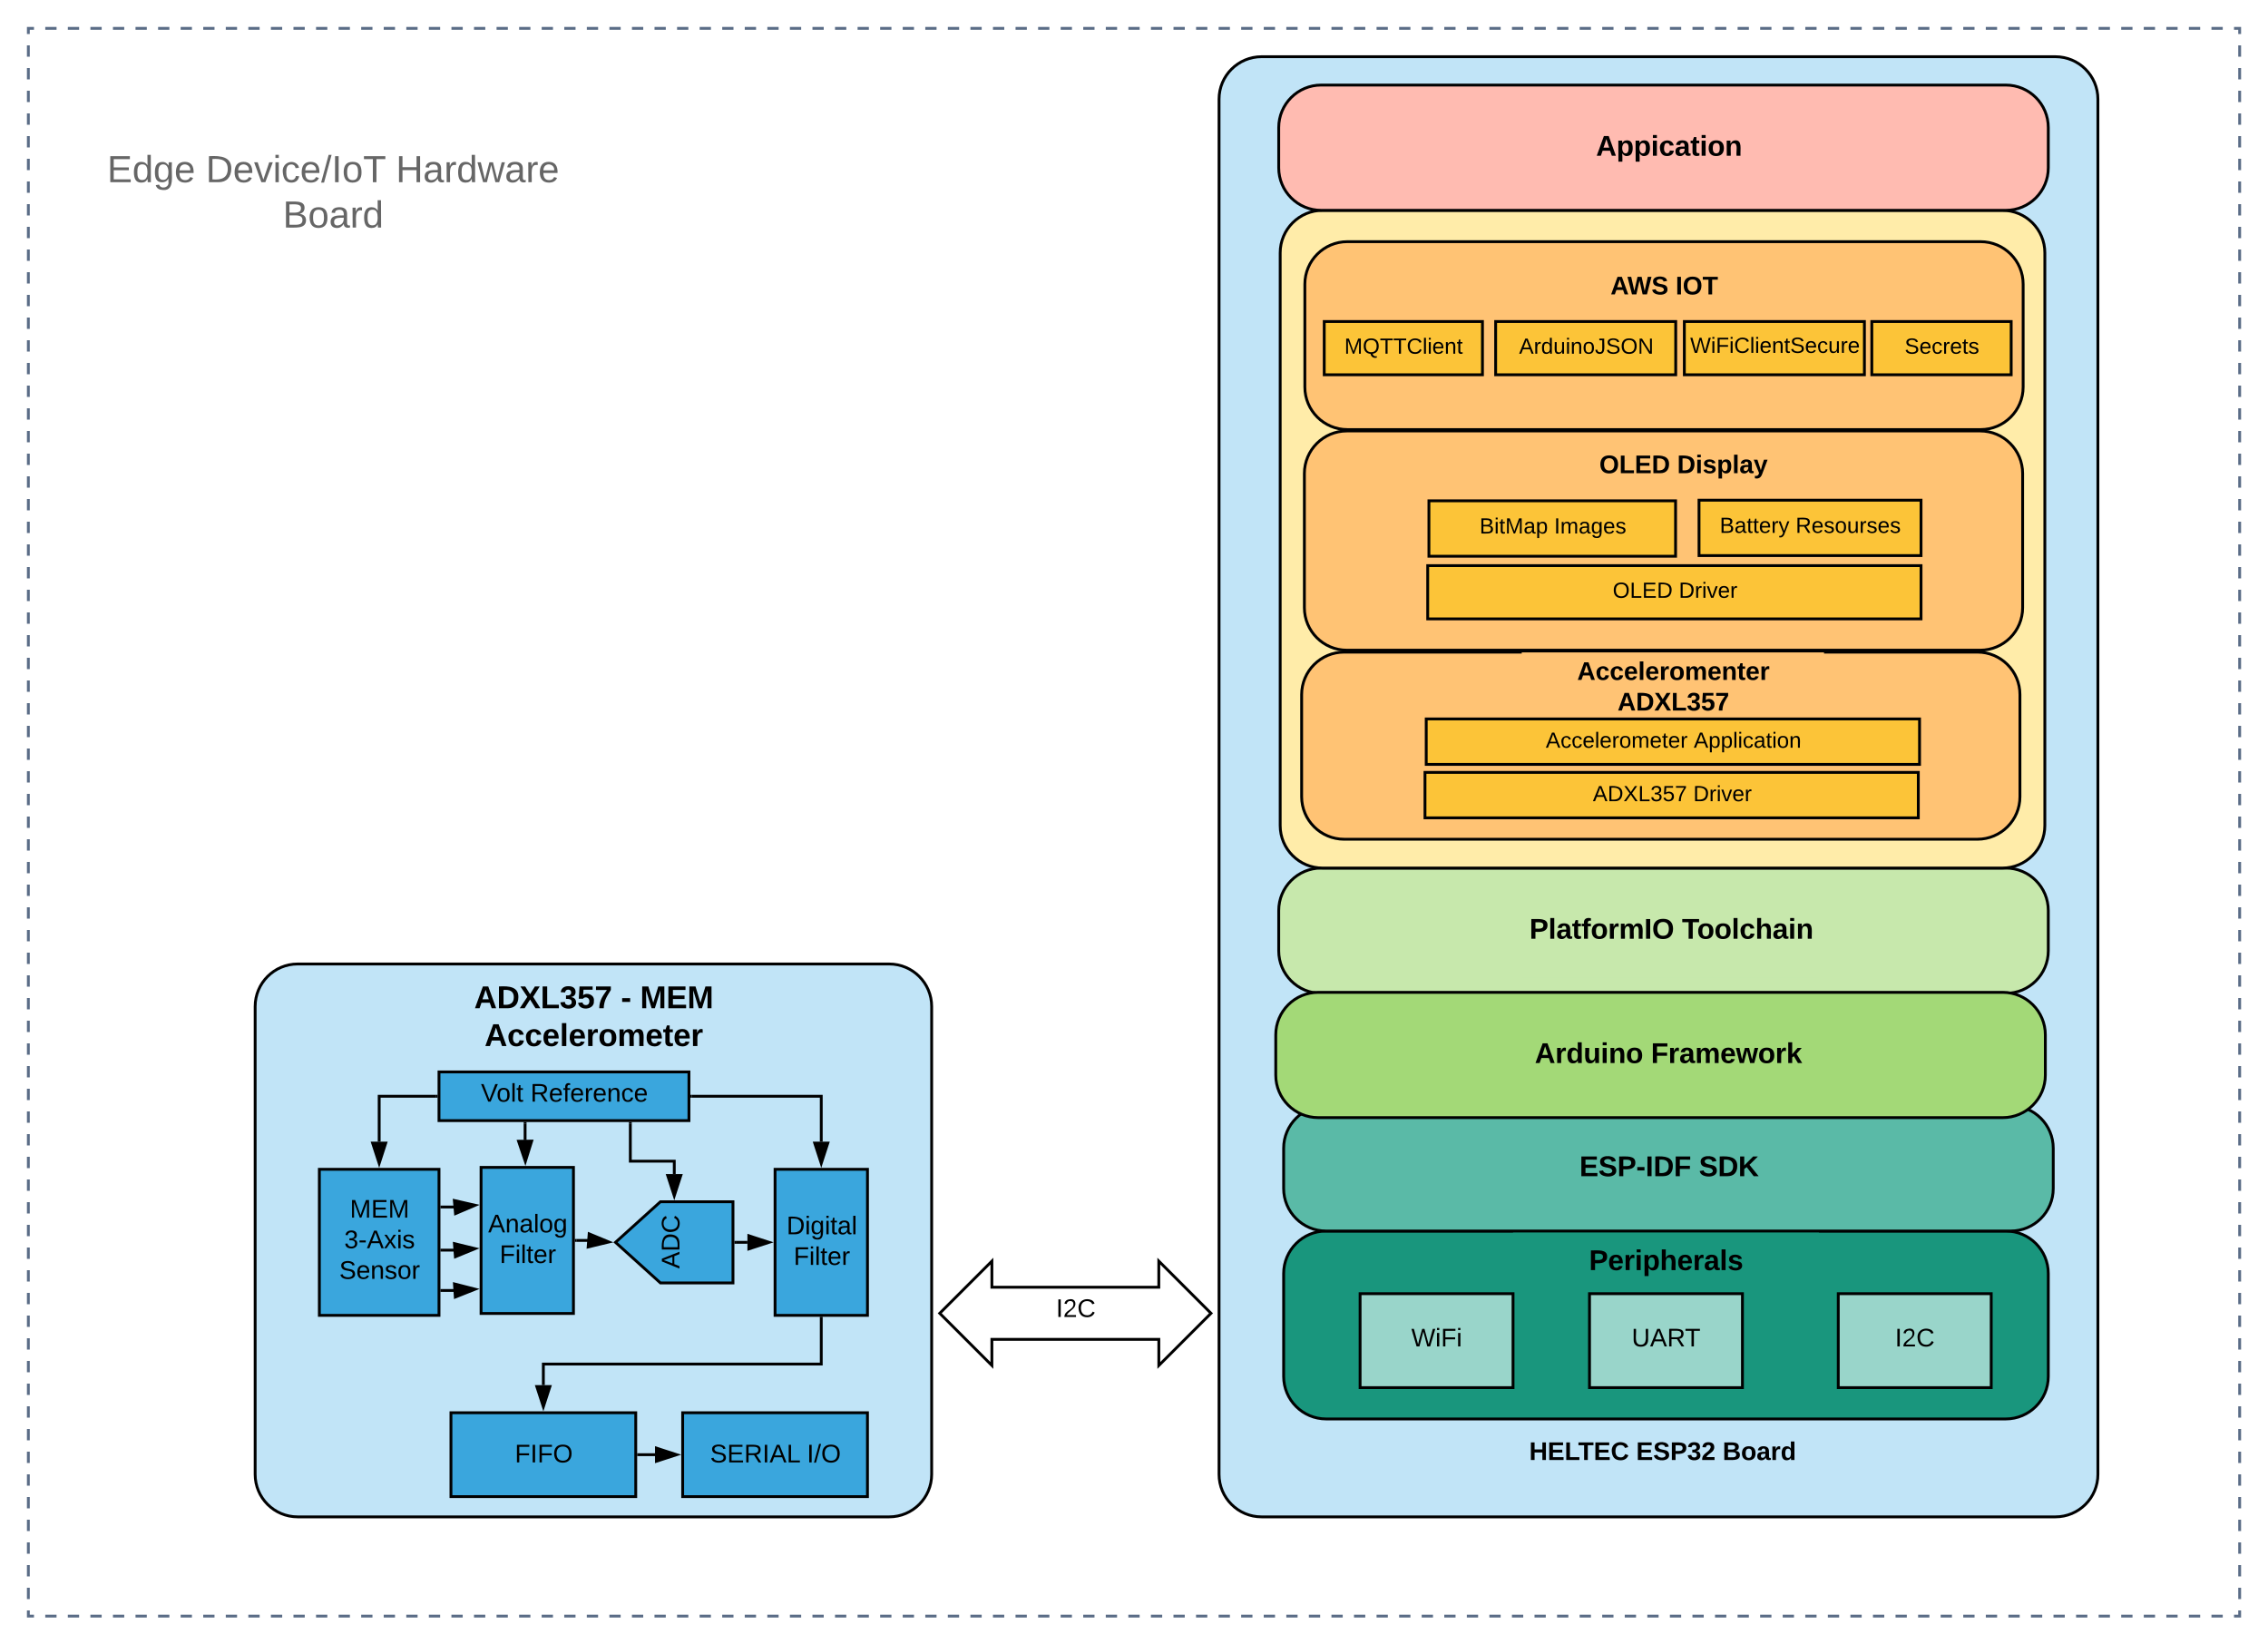 <svg xmlns="http://www.w3.org/2000/svg" xmlns:xlink="http://www.w3.org/1999/xlink" xmlns:lucid="lucid" width="1600" height="1160"><g transform="translate(-160 -100)" lucid:page-tab-id="0_0"><path d="M0 0h1870.4v1323.2H0z" fill="#fff"/><path d="M1610 140c16.57 0 30 13.43 30 30v970c0 16.57-13.43 30-30 30h-560c-16.57 0-30-13.43-30-30V170c0-16.57 13.43-30 30-30z" stroke="#000" stroke-width="2" fill="#c1e4f7"/><path d="M1228.44 1092.67h208.82v66.28h-208.82z" stroke="#000" stroke-opacity="0" stroke-width="2" fill="#fff" fill-opacity="0"/><use xlink:href="#a" transform="matrix(1,0,0,1,1233.444,1097.674) translate(5.35 32.212)"/><use xlink:href="#b" transform="matrix(1,0,0,1,1233.444,1097.674) translate(80.8 32.212)"/><use xlink:href="#c" transform="matrix(1,0,0,1,1233.444,1097.674) translate(141.8 32.212)"/><path d="M1575 968.37c16.58 0 30 13.43 30 30v72.56c0 16.57-13.42 30-30 30h-479.43c-16.57 0-30-13.43-30-30v-72.56c0-16.57 13.43-30 30-30z" stroke="#000" stroke-width="2" fill="#19967d"/><path d="M1227.4 968.37h215.78v44.2H1227.4z" stroke="#000" stroke-opacity="0" stroke-width="2" fill="#19967d"/><use xlink:href="#d" transform="matrix(1,0,0,1,1232.4,973.372) translate(48.611 22.562)"/><path d="M1119.5 1012.56h107.9v66.28h-107.9z" stroke="#000" stroke-width="2" fill="#99d5ca"/><use xlink:href="#e" transform="matrix(1,0,0,1,1124.512,1017.558) translate(31.1 32.212)"/><path d="M1281.34 1012.56h107.9v66.28h-107.9z" stroke="#000" stroke-width="2" fill="#99d5ca"/><use xlink:href="#f" transform="matrix(1,0,0,1,1286.344,1017.558) translate(24.75 32.212)"/><path d="M1456.84 1012.56h107.9v66.28h-107.9z" stroke="#000" stroke-width="2" fill="#99d5ca"/><use xlink:href="#g" transform="matrix(1,0,0,1,1461.842,1017.558) translate(35.025 32.212)"/><path d="M1578.5 880c16.56 0 30 13.43 30 30v28.37c0 16.57-13.44 30-30 30h-482.93c-16.57 0-30-13.43-30-30V910c0-16.57 13.43-30 30-30z" stroke="#000" stroke-width="2" fill="#5abaa7"/><path d="M1231.95 897.67h210.16v53.03h-210.15z" stroke="#000" stroke-opacity="0" stroke-width="2" fill="#5abaa7"/><use xlink:href="#h" transform="matrix(1,0,0,1,1236.947,902.674) translate(37.306 27)"/><use xlink:href="#i" transform="matrix(1,0,0,1,1236.947,902.674) translate(121.583 27)"/><path d="M822.95 1026.4l36.8-36.8v18.4H977.5v-18.4l36.82 36.8-36.8 36.8v-18.4H859.74v18.4z" stroke="#000" stroke-width="2" fill="#fff"/><use xlink:href="#g" transform="matrix(1,0,0,1,827.945,994.593) translate(77.03 34.4)"/><path d="M1575 712.33c16.58 0 30 13.43 30 30v28.37c0 16.57-13.42 30-30 30h-482.9c-16.58 0-30-13.43-30-30v-28.37c0-16.57 13.42-30 30-30z" stroke="#000" stroke-width="2" fill="#c7e8ac"/><path d="M1233.6 723.37h210.15v66.28H1233.6z" stroke="#000" stroke-opacity="0" stroke-width="2" fill="#c7e8ac"/><use xlink:href="#j" transform="matrix(1,0,0,1,1238.589,728.372) translate(0.361 33.812)"/><use xlink:href="#k" transform="matrix(1,0,0,1,1238.589,728.372) translate(107.972 33.812)"/><path d="M1572.57 248.37c16.57 0 30 13.43 30 30v403.96c0 16.56-13.43 30-30 30h-479.44c-16.57 0-30-13.44-30-30V278.37c0-16.57 13.43-30 30-30z" stroke="#000" stroke-width="2" fill="#ffeca9"/><path d="M1557.26 270.47c16.57 0 30 13.43 30 30v72.55c0 16.57-13.43 30-30 30h-446.73c-16.57 0-30-13.43-30-30v-72.55c0-16.57 13.43-30 30-30z" stroke="#000" stroke-width="2" fill="#ffc374"/><path d="M1255.6 270.47h156.6v66.27h-156.6z" stroke="#000" stroke-opacity="0" stroke-width="2" fill="#fff" fill-opacity="0"/><use xlink:href="#l" transform="matrix(1,0,0,1,1260.59,275.465) translate(35.575 32.212)"/><use xlink:href="#m" transform="matrix(1,0,0,1,1260.59,275.465) translate(81.475 32.212)"/><path d="M1094.2 326.8h111.62v37.56H1094.2z" stroke="#000" stroke-width="2" fill="#fcc438"/><use xlink:href="#n" transform="matrix(1,0,0,1,1099.194,331.802) translate(9.216 17.694)"/><path d="M1215.13 326.8h127.03v37.56h-127.03z" stroke="#000" stroke-width="2" fill="#fcc438"/><use xlink:href="#o" transform="matrix(1,0,0,1,1220.132,331.802) translate(11.534 17.694)"/><path d="M1348.25 326.8h127.03v37.56h-127.03z" stroke="#000" stroke-width="2" fill="#fcc438"/><use xlink:href="#p" transform="matrix(1,0,0,1,1353.252,331.802) translate(-0.889 17.111)"/><path d="M1480.5 326.8h98.32v37.56h-98.32z" stroke="#000" stroke-width="2" fill="#fcc438"/><use xlink:href="#q" transform="matrix(1,0,0,1,1485.502,331.802) translate(18.164 17.694)"/><path d="M1556.9 404c16.58 0 30 13.43 30 30v94.65c0 16.57-13.42 30-30 30h-446.7c-16.58 0-30-13.43-30-30V434c0-16.57 13.42-30 30-30z" stroke="#000" stroke-width="2" fill="#ffc374"/><path d="M1269.16 410.63h156.6v39.77h-156.6z" stroke="#000" stroke-opacity="0" stroke-width="2" fill="#ffc374"/><use xlink:href="#r" transform="matrix(1,0,0,1,1274.163,415.628) translate(14.1 18.15)"/><use xlink:href="#s" transform="matrix(1,0,0,1,1274.163,415.628) translate(69 18.15)"/><path d="M1168.06 453.27h174v39.1h-174z" stroke="#000" stroke-width="2" fill="#fcc438"/><use xlink:href="#t" transform="matrix(1,0,0,1,1173.062,458.267) translate(30.713 18.069)"/><use xlink:href="#u" transform="matrix(1,0,0,1,1173.062,458.267) translate(83.343 18.069)"/><path d="M1358.6 452.83h156.62v39.1h-156.6z" stroke="#000" stroke-width="2" fill="#fcc438"/><use xlink:href="#v" transform="matrix(1,0,0,1,1363.606,457.826) translate(9.614 18.069)"/><use xlink:href="#w" transform="matrix(1,0,0,1,1363.606,457.826) translate(63.151 18.069)"/><path d="M1167.2 499h348.02v37.56H1167.2z" stroke="#000" stroke-width="2" fill="#fcc438"/><use xlink:href="#x" transform="matrix(1,0,0,1,1172.192,504) translate(125.534 17.694)"/><use xlink:href="#y" transform="matrix(1,0,0,1,1172.192,504) translate(172.157 17.694)"/><path d="M1555 560c16.56 0 30 13.43 30 30v72c0 16.56-13.44 30-30 30h-446.73c-16.57 0-30-13.44-30-30v-72c0-16.57 13.43-30 30-30z" stroke="#000" stroke-width="2" fill="#ffc374"/><path d="M1233.53 560.2h213.26v50.16h-213.27z" stroke="#000" stroke-opacity="0" stroke-width="2" fill="#ffc374"/><use xlink:href="#z" transform="matrix(1,0,0,1,1238.534,565.208) translate(34.1 14.4)"/><use xlink:href="#A" transform="matrix(1,0,0,1,1238.534,565.208) translate(62.575 36)"/><path d="M1166.15 607.14h348.02v32.06h-348.02z" stroke="#000" stroke-width="2" fill="#fcc438"/><use xlink:href="#B" transform="matrix(1,0,0,1,1171.148,612.14) translate(79.343 15.319)"/><use xlink:href="#C" transform="matrix(1,0,0,1,1171.148,612.14) translate(183.738 15.319)"/><path d="M1165.28 644.85h348.02v32.06h-348.02z" stroke="#000" stroke-width="2" fill="#fcc438"/><use xlink:href="#D" transform="matrix(1,0,0,1,1170.278,649.852) translate(113.435 15.319)"/><use xlink:href="#y" transform="matrix(1,0,0,1,1170.278,649.852) translate(184.256 15.319)"/><path d="M1575 160c16.58 0 30 13.43 30 30v28.37c0 16.57-13.42 30-30 30h-482.9c-16.58 0-30-13.43-30-30V190c0-16.57 13.42-30 30-30z" stroke="#000" stroke-width="2" fill="#ffbbb1"/><path d="M1231.95 171.05h210.16v66.28h-210.15z" stroke="#000" stroke-opacity="0" stroke-width="2" fill="#ffbbb1"/><use xlink:href="#E" transform="matrix(1,0,0,1,1236.947,176.047) translate(49 33.812)"/><path d="M180 120h1560v1120H180z" fill="#fff" fill-opacity="0"/><path d="M191.94 120h7.96m7.96 0h7.96m7.96 0h7.95m7.96 0h7.95m7.96 0h7.97m7.96 0h7.96m7.95 0h7.96m7.97 0h7.96m7.96 0h7.94m7.96 0h7.96m7.96 0h7.96m7.96 0H375m7.96 0h7.96m7.96 0h7.96m7.96 0h7.96m7.95 0h7.97m7.96 0h7.96m7.95 0h7.96m7.97 0h7.96m7.96 0h7.95m7.96 0h7.97m7.95 0h7.96m7.96 0h7.96m7.96 0h7.96m7.96 0h7.96m7.96 0h7.96m7.96 0h7.96m7.95 0h7.96m7.95 0h7.96m7.97 0h7.96m7.96 0h7.95m7.96 0h7.97m7.96 0h7.96m7.94 0h7.96m7.96 0h7.96m7.96 0h7.96m7.96 0h7.96m7.96 0h7.96m7.96 0h7.96m7.96 0h7.95m7.97 0h7.96m7.96 0h7.95m7.96 0h7.97m7.96 0h7.96m7.95 0h7.96m7.97 0h7.95m7.96 0h7.96m7.96 0h7.96m7.96 0h7.96m7.96 0h7.96m7.96 0h7.96m7.96 0h7.95m7.96 0h7.95m7.96 0h7.97m7.96 0h7.96m7.95 0h7.96m7.97 0h7.96m7.96 0h7.94m7.96 0h7.96m7.96 0h7.96m7.96 0h7.96m7.96 0h7.96m7.96 0h7.96m7.96 0h7.96m7.95 0h7.97m7.96 0h7.96m7.95 0h7.96m7.97 0h7.96m7.96 0h7.95m7.96 0h7.97m7.95 0h7.96m7.96 0h7.96m7.96 0h7.96m7.96 0h7.96m7.96 0h7.96m7.96 0h7.96m7.95 0h7.96m7.95 0h7.96m7.97 0h7.96m7.96 0h7.95m7.96 0h7.97m7.96 0h7.96m7.94 0h7.96m7.96 0h7.96m7.96 0h7.96m7.96 0h7.96m7.96 0h7.96m7.96 0h7.96m7.96 0h7.95m7.97 0h7.96m7.96 0h7.95m7.96 0h7.97m7.96 0h7.96m7.95 0h7.96m7.97 0h7.95m7.96 0h7.96m7.96 0h7.96m7.96 0h3.98v4m0 8v8m0 8v8m0 8v8m0 8v8m0 8v8m0 8v8m0 8v8m0 8v8m0 8v8m0 8v8m0 8v8m0 8v8m0 8v8m0 8v8m0 8v8m0 8v8m0 8v8m0 8v8m0 8v8m0 8v8m0 8v8m0 8v8m0 8v8m0 8v8m0 8v8m0 8v8m0 8v8m0 8v8m0 8v8m0 8v8m0 8v8m0 8v8m0 8v8m0 8v8m0 8v8m0 8v8m0 8v8m0 8v8m0 8v8m0 8v8m0 8v8m0 8v8m0 8v8m0 8v8m0 8v8m0 8v8m0 8v8m0 8v8m0 8v8m0 8v8m0 8v8m0 8v8m0 8v8m0 8v8m0 8v8m0 8v8m0 8v8m0 8v8m0 8v8m0 8v8m0 8v8m0 8v8m0 8v8m0 8v8m0 8v8m0 8v8m0 8v8m0 8v8m0 8v8m0 8v4h-3.98m-7.96 0h-7.96m-7.96 0h-7.96m-7.96 0h-7.95m-7.96 0h-7.95m-7.96 0h-7.97m-7.96 0h-7.96m-7.95 0h-7.96m-7.97 0h-7.96m-7.96 0h-7.94m-7.96 0h-7.96m-7.96 0h-7.96m-7.96 0H1545m-7.96 0h-7.96m-7.96 0h-7.96m-7.96 0h-7.96m-7.95 0h-7.97m-7.96 0h-7.96m-7.95 0h-7.96m-7.97 0h-7.96m-7.96 0h-7.95m-7.96 0h-7.97m-7.95 0h-7.96m-7.96 0h-7.96m-7.96 0h-7.96m-7.96 0h-7.96m-7.96 0h-7.96m-7.96 0h-7.96m-7.95 0h-7.96m-7.95 0h-7.96m-7.97 0h-7.96m-7.96 0h-7.95m-7.96 0h-7.97m-7.96 0h-7.96m-7.94 0h-7.96m-7.96 0h-7.96m-7.96 0h-7.96m-7.96 0h-7.96m-7.96 0h-7.96m-7.96 0h-7.96m-7.96 0h-7.95m-7.97 0h-7.96m-7.96 0h-7.95m-7.96 0h-7.97m-7.96 0h-7.96m-7.95 0h-7.96m-7.97 0h-7.95m-7.96 0h-7.96m-7.96 0h-7.96m-7.96 0h-7.96m-7.96 0h-7.96m-7.96 0h-7.96m-7.96 0h-7.95m-7.96 0h-7.95m-7.96 0h-7.97m-7.96 0h-7.96m-7.95 0h-7.96m-7.97 0h-7.96m-7.96 0h-7.94m-7.96 0h-7.96m-7.96 0h-7.96m-7.96 0H765m-7.96 0h-7.96m-7.96 0h-7.96m-7.96 0h-7.96m-7.95 0h-7.97m-7.96 0h-7.96m-7.95 0h-7.96m-7.97 0h-7.96m-7.96 0h-7.95m-7.96 0h-7.97m-7.95 0h-7.96m-7.96 0h-7.96m-7.96 0h-7.96m-7.96 0h-7.96m-7.96 0h-7.96m-7.96 0h-7.96m-7.95 0h-7.96m-7.95 0h-7.96m-7.97 0h-7.96m-7.96 0h-7.95m-7.96 0h-7.97m-7.96 0h-7.96m-7.94 0h-7.96m-7.96 0h-7.96m-7.96 0h-7.96m-7.96 0h-7.96m-7.96 0h-7.96m-7.96 0h-7.96m-7.96 0h-7.95m-7.97 0h-7.96m-7.96 0h-7.95m-7.96 0h-7.97m-7.96 0h-7.96m-7.95 0h-7.96m-7.97 0h-7.95m-7.96 0h-7.96m-7.96 0h-7.96m-7.96 0H180v-4m0-8v-8m0-8v-8m0-8v-8m0-8v-8m0-8v-8m0-8v-8m0-8v-8m0-8v-8m0-8v-8m0-8v-8m0-8v-8m0-8v-8m0-8v-8m0-8v-8m0-8v-8m0-8v-8m0-8v-8m0-8v-8m0-8v-8m0-8v-8m0-8v-8m0-8v-8m0-8v-8m0-8v-8m0-8v-8m0-8v-8m0-8v-8m0-8v-8m0-8v-8m0-8v-8m0-8v-8m0-8v-8m0-8v-8m0-8v-8m0-8v-8m0-8v-8m0-8v-8m0-8v-8m0-8v-8m0-8v-8m0-8v-8m0-8v-8m0-8v-8m0-8v-8m0-8v-8m0-8v-8m0-8v-8m0-8v-8m0-8v-8m0-8v-8m0-8v-8m0-8v-8m0-8v-8m0-8v-8m0-8v-8m0-8v-8m0-8v-8m0-8v-8m0-8v-8m0-8v-8m0-8v-8m0-8v-8m0-8v-8m0-8v-8m0-8v-8m0-8v-8m0-8v-8m0-8v-8m0-8v-8m0-8v-4h3.98" stroke="#5a6c86" stroke-width="2" fill="none"/><path d="M224.55 160h340v160h-340z" stroke="#000" stroke-opacity="0" stroke-width="2" fill="#fff" fill-opacity="0"/><use xlink:href="#F" transform="matrix(1,0,0,1,229.553,165) translate(6.019 63.521)"/><use xlink:href="#G" transform="matrix(1,0,0,1,229.553,165) translate(75.648 63.521)"/><use xlink:href="#H" transform="matrix(1,0,0,1,229.553,165) translate(209.722 63.521)"/><use xlink:href="#I" transform="matrix(1,0,0,1,229.553,165) translate(129.981 95.521)"/><path d="M787.26 780c16.57 0 30 13.43 30 30v330c0 16.57-13.43 30-30 30H370c-16.57 0-30-13.43-30-30V810c0-16.57 13.43-30 30-30z" stroke="#000" stroke-width="2" fill="#c1e4f7"/><path d="M385.3 924.83h84.4v103.03h-84.4z" stroke="#000" stroke-width="2" fill="#3aa6dd"/><use xlink:href="#J" transform="matrix(1,0,0,1,390.294,929.826) translate(16.55 29.087)"/><use xlink:href="#K" transform="matrix(1,0,0,1,390.294,929.826) translate(12.55 50.688)"/><use xlink:href="#L" transform="matrix(1,0,0,1,390.294,929.826) translate(9.025 72.288)"/><path d="M499.37 923.48h65.18v103.04h-65.18z" stroke="#000" stroke-width="2" fill="#3aa6dd"/><use xlink:href="#M" transform="matrix(1,0,0,1,504.368,928.482) translate(0.025 40.837)"/><use xlink:href="#N" transform="matrix(1,0,0,1,504.368,928.482) translate(8.1 62.438)"/><path d="M625.9 1004.97l-31.68-28.63 31.67-28.62h51.2v57.25z" stroke="#000" stroke-width="2" fill="#3aa6dd"/><use xlink:href="#O" transform="matrix(6.123233995736766e-17,-1,1,6.123233995736766e-17,594.221,1004.967) translate(10.05 45.1)"/><path d="M471.7 951.42h9.68" stroke="#000" stroke-width="2" fill="none"/><path d="M471.73 952.42h-1.03v-2h1.03z"/><path d="M495.14 950.2l-13.8 5.88-.82-9.23z" stroke="#000" stroke-width="2"/><path d="M471.7 981.85h9.47" stroke="#000" stroke-width="2" fill="none"/><path d="M471.73 982.85h-1.03v-2h1.03z"/><path d="M495.14 980.8l-13.87 5.7-.7-9.25z" stroke="#000" stroke-width="2"/><path d="M471.7 1010.3h9.28" stroke="#000" stroke-width="2" fill="none"/><path d="M471.73 1011.3h-1.03v-2h1.03z"/><path d="M495.14 1009.4l-13.94 5.54-.6-9.25z" stroke="#000" stroke-width="2"/><path d="M566.55 975h9.02" stroke="#000" stroke-width="2" fill="none"/><path d="M566.58 976h-1.03v-2h1.03z"/><path d="M589.5 976.1l-14.58 3.5.72-9.24z" stroke="#000" stroke-width="2"/><path d="M706.78 924.83h65.2v103.03h-65.2z" stroke="#000" stroke-width="2" fill="#3aa6dd"/><use xlink:href="#P" transform="matrix(1,0,0,1,711.781,929.826) translate(3.1 40.837)"/><use xlink:href="#N" transform="matrix(1,0,0,1,711.781,929.826) translate(8.1 62.438)"/><path d="M679.1 976.34h8.18" stroke="#000" stroke-width="2" fill="none"/><path d="M679.14 977.34h-1.03v-2h1.04z"/><path d="M702.54 976.34l-14.26 4.64v-9.27z" stroke="#000" stroke-width="2"/><path d="M469.7 856.14h176.33v34.34H469.7z" stroke="#000" stroke-width="2" fill="#3aa6dd"/><use xlink:href="#Q" transform="matrix(1,0,0,1,474.701,861.136) translate(24.575 15.963)"/><use xlink:href="#R" transform="matrix(1,0,0,1,474.701,861.136) translate(59.525 15.963)"/><path d="M467.7 873.3h-40.2v32.02" stroke="#000" stroke-width="2" fill="none"/><path d="M468.7 874.3h-1.02v-2h1.02z"/><path d="M427.5 920.6l-4.64-14.28h9.27z" stroke="#000" stroke-width="2"/><path d="M530.44 892.48v11.7" stroke="#000" stroke-width="2" fill="none"/><path d="M531.44 892.5h-2v-1.02h2z"/><path d="M530.62 919.25l-4.8-14.22 9.27-.1z" stroke="#000" stroke-width="2"/><path d="M604.68 892.48v26.62h31v9.12" stroke="#000" stroke-width="2" fill="none"/><path d="M605.68 892.5h-2v-1.02h2z"/><path d="M635.67 943.5l-4.64-14.28h9.27z" stroke="#000" stroke-width="2"/><path d="M648.03 873.3h91.34v32.02" stroke="#000" stroke-width="2" fill="none"/><path d="M648.06 874.3h-1.03v-2h1.03z"/><path d="M739.37 920.6l-4.63-14.28H744z" stroke="#000" stroke-width="2"/><path d="M478.13 1096.55H608.5v59.17H478.13z" stroke="#000" stroke-width="2" fill="#3aa6dd"/><g><use xlink:href="#S" transform="matrix(1,0,0,1,483.135,1101.552) translate(40.05 30.025)"/></g><path d="M739.37 1029.86v32.35H543.32v14.85" stroke="#000" stroke-width="2" fill="none"/><path d="M740.37 1029.9h-2v-1.04h2z"/><path d="M543.32 1092.32l-4.64-14.27h9.28z" stroke="#000" stroke-width="2"/><path d="M641.6 1096.55h130.37v59.17H641.6z" stroke="#000" stroke-width="2" fill="#3aa6dd"/><g><use xlink:href="#T" transform="matrix(1,0,0,1,646.596,1101.552) translate(14.35 30.025)"/><use xlink:href="#U" transform="matrix(1,0,0,1,646.596,1101.552) translate(82.65 30.025)"/></g><path d="M610.5 1126.14h11.6" stroke="#000" stroke-width="2" fill="none"/><path d="M610.53 1127.14h-1.03v-2h1.03z"/><path d="M637.36 1126.14l-14.27 4.63v-9.27z" stroke="#000" stroke-width="2"/><path d="M456.4 788.44h244.45v56.14H456.4z" stroke="#000" stroke-opacity="0" stroke-width="2" fill-opacity="0"/><g><use xlink:href="#V" transform="matrix(1,0,0,1,461.408,793.443) translate(33.117 17.778)"/><use xlink:href="#W" transform="matrix(1,0,0,1,461.408,793.443) translate(136.636 17.778)"/><use xlink:href="#X" transform="matrix(1,0,0,1,461.408,793.443) translate(150.154 17.778)"/><use xlink:href="#Y" transform="matrix(1,0,0,1,461.408,793.443) translate(40.432 44.444)"/></g><path d="M1572.92 800c16.57 0 30 13.43 30 30v28.37c0 16.57-13.43 30-30 30H1090c-16.57 0-30-13.43-30-30V830c0-16.57 13.43-30 30-30z" stroke="#000" stroke-width="2" fill="#a3d977"/><path d="M1231.5 811.05h210.16v66.28H1231.5z" stroke="#000" stroke-opacity="0" stroke-width="2" fill="#fff" fill-opacity="0"/><g><use xlink:href="#Z" transform="matrix(1,0,0,1,1236.501,816.047) translate(6.25 33.812)"/><use xlink:href="#aa" transform="matrix(1,0,0,1,1236.501,816.047) translate(88.194 33.812)"/></g><defs><path d="M186 0v-106H76V0H24v-248h52v99h110v-99h50V0h-50" id="ab"/><path d="M24 0v-248h195v40H76v63h132v40H76v65h150V0H24" id="ac"/><path d="M24 0v-248h52v208h133V0H24" id="ad"/><path d="M136-208V0H84v-208H4v-40h212v40h-80" id="ae"/><path d="M67-125c0 53 21 87 73 88 37 1 54-22 65-47l45 17C233-25 199 4 140 4 58 4 20-42 15-125 8-235 124-281 211-232c18 10 29 29 36 50l-46 12c-8-25-30-41-62-41-52 0-71 34-72 86" id="af"/><g id="a"><use transform="matrix(0.05,0,0,0.05,0,0)" xlink:href="#ab"/><use transform="matrix(0.05,0,0,0.05,12.95,0)" xlink:href="#ac"/><use transform="matrix(0.05,0,0,0.05,24.95,0)" xlink:href="#ad"/><use transform="matrix(0.05,0,0,0.05,34.55,0)" xlink:href="#ae"/><use transform="matrix(0.05,0,0,0.05,45.5,0)" xlink:href="#ac"/><use transform="matrix(0.05,0,0,0.05,57.5,0)" xlink:href="#af"/></g><path d="M169-182c-1-43-94-46-97-3 18 66 151 10 154 114 3 95-165 93-204 36-6-8-10-19-12-30l50-8c3 46 112 56 116 5-17-69-150-10-154-114-4-87 153-88 188-35 5 8 8 18 10 28" id="ag"/><path d="M24-248c93 1 206-16 204 79-1 75-69 88-152 82V0H24v-248zm52 121c47 0 100 7 100-41 0-47-54-39-100-39v80" id="ah"/><path d="M128-127c34 4 56 21 59 58 7 91-148 94-172 28-4-9-6-17-7-26l51-5c1 24 16 35 40 36 23 0 39-12 38-36-1-31-31-36-65-34v-40c32 2 59-3 59-33 0-20-13-33-34-33s-33 13-35 32l-50-3c6-44 37-68 86-68 50 0 83 20 83 66 0 35-22 52-53 58" id="ai"/><path d="M182-182c0 78-84 86-111 141h115V0H12c-6-101 99-100 120-180 1-22-12-31-33-32-23 0-32 14-35 34l-49-3c5-45 32-70 84-70 51 0 83 22 83 69" id="aj"/><g id="b"><use transform="matrix(0.05,0,0,0.05,0,0)" xlink:href="#ac"/><use transform="matrix(0.05,0,0,0.05,12,0)" xlink:href="#ag"/><use transform="matrix(0.05,0,0,0.05,24,0)" xlink:href="#ah"/><use transform="matrix(0.05,0,0,0.05,36,0)" xlink:href="#ai"/><use transform="matrix(0.05,0,0,0.05,46,0)" xlink:href="#aj"/></g><path d="M182-130c37 4 62 22 62 59C244 23 116-4 24 0v-248c84 5 203-23 205 63 0 31-19 50-47 55zM76-148c40-3 101 13 101-30 0-44-60-28-101-31v61zm0 110c48-3 116 14 116-37 0-48-69-32-116-35v72" id="ak"/><path d="M110-194c64 0 96 36 96 99 0 64-35 99-97 99-61 0-95-36-95-99 0-62 34-99 96-99zm-1 164c35 0 45-28 45-65 0-40-10-65-43-65-34 0-45 26-45 65 0 36 10 65 43 65" id="al"/><path d="M133-34C117-15 103 5 69 4 32 3 11-16 11-54c-1-60 55-63 116-61 1-26-3-47-28-47-18 1-26 9-28 27l-52-2c7-38 36-58 82-57s74 22 75 68l1 82c-1 14 12 18 25 15v27c-30 8-71 5-69-32zm-48 3c29 0 43-24 42-57-32 0-66-3-65 30 0 17 8 27 23 27" id="am"/><path d="M135-150c-39-12-60 13-60 57V0H25l-1-190h47c2 13-1 29 3 40 6-28 27-53 61-41v41" id="an"/><path d="M88-194c31-1 46 15 58 34l-1-101h50l1 261h-48c-2-10 0-23-3-31C134-8 116 4 84 4 32 4 16-41 15-95c0-56 19-97 73-99zm17 164c33 0 40-30 41-66 1-37-9-64-41-64s-38 30-39 65c0 43 13 65 39 65" id="ao"/><g id="c"><use transform="matrix(0.05,0,0,0.05,0,0)" xlink:href="#ak"/><use transform="matrix(0.05,0,0,0.05,12.95,0)" xlink:href="#al"/><use transform="matrix(0.05,0,0,0.05,23.9,0)" xlink:href="#am"/><use transform="matrix(0.05,0,0,0.05,33.9,0)" xlink:href="#an"/><use transform="matrix(0.05,0,0,0.05,40.9,0)" xlink:href="#ao"/></g><path d="M185-48c-13 30-37 53-82 52C43 2 14-33 14-96s30-98 90-98c62 0 83 45 84 108H66c0 31 8 55 39 56 18 0 30-7 34-22zm-45-69c5-46-57-63-70-21-2 6-4 13-4 21h74" id="ap"/><path d="M25-224v-37h50v37H25zM25 0v-190h50V0H25" id="aq"/><path d="M135-194c53 0 70 44 70 98 0 56-19 98-73 100-31 1-45-17-59-34 3 33 2 69 2 105H25l-1-265h48c2 10 0 23 3 31 11-24 29-35 60-35zM114-30c33 0 39-31 40-66 0-38-9-64-40-64-56 0-55 130 0 130" id="ar"/><path d="M114-157C55-157 80-60 75 0H25v-261h50l-1 109c12-26 28-41 61-42 86-1 58 113 63 194h-50c-7-57 23-157-34-157" id="as"/><path d="M25 0v-261h50V0H25" id="at"/><path d="M137-138c1-29-70-34-71-4 15 46 118 7 119 86 1 83-164 76-172 9l43-7c4 19 20 25 44 25 33 8 57-30 24-41C81-84 22-81 20-136c-2-80 154-74 161-7" id="au"/><g id="d"><use transform="matrix(0.056,0,0,0.056,0,0)" xlink:href="#ah"/><use transform="matrix(0.056,0,0,0.056,13.333,0)" xlink:href="#ap"/><use transform="matrix(0.056,0,0,0.056,24.444,0)" xlink:href="#an"/><use transform="matrix(0.056,0,0,0.056,32.222,0)" xlink:href="#aq"/><use transform="matrix(0.056,0,0,0.056,37.778,0)" xlink:href="#ar"/><use transform="matrix(0.056,0,0,0.056,49.944,0)" xlink:href="#as"/><use transform="matrix(0.056,0,0,0.056,62.111,0)" xlink:href="#ap"/><use transform="matrix(0.056,0,0,0.056,73.222,0)" xlink:href="#an"/><use transform="matrix(0.056,0,0,0.056,81,0)" xlink:href="#am"/><use transform="matrix(0.056,0,0,0.056,92.111,0)" xlink:href="#at"/><use transform="matrix(0.056,0,0,0.056,97.667,0)" xlink:href="#au"/></g><path d="M266 0h-40l-56-210L115 0H75L2-248h35L96-30l15-64 43-154h32l59 218 59-218h35" id="av"/><path d="M24-231v-30h32v30H24zM24 0v-190h32V0H24" id="aw"/><path d="M63-220v92h138v28H63V0H30v-248h175v28H63" id="ax"/><g id="e"><use transform="matrix(0.05,0,0,0.05,0,0)" xlink:href="#av"/><use transform="matrix(0.05,0,0,0.05,16.95,0)" xlink:href="#aw"/><use transform="matrix(0.05,0,0,0.05,20.9,0)" xlink:href="#ax"/><use transform="matrix(0.05,0,0,0.05,31.85,0)" xlink:href="#aw"/></g><path d="M232-93c-1 65-40 97-104 97C67 4 28-28 28-90v-158h33c8 89-33 224 67 224 102 0 64-133 71-224h33v155" id="ay"/><path d="M205 0l-28-72H64L36 0H1l101-248h38L239 0h-34zm-38-99l-47-123c-12 45-31 82-46 123h93" id="az"/><path d="M233-177c-1 41-23 64-60 70L243 0h-38l-65-103H63V0H30v-248c88 3 205-21 203 71zM63-129c60-2 137 13 137-47 0-61-80-42-137-45v92" id="aA"/><path d="M127-220V0H93v-220H8v-28h204v28h-85" id="aB"/><g id="f"><use transform="matrix(0.05,0,0,0.05,0,0)" xlink:href="#ay"/><use transform="matrix(0.05,0,0,0.05,12.95,0)" xlink:href="#az"/><use transform="matrix(0.05,0,0,0.05,24.95,0)" xlink:href="#aA"/><use transform="matrix(0.05,0,0,0.05,37.55,0)" xlink:href="#aB"/></g><path d="M33 0v-248h34V0H33" id="aC"/><path d="M101-251c82-7 93 87 43 132L82-64C71-53 59-42 53-27h129V0H18c2-99 128-94 128-182 0-28-16-43-45-43s-46 15-49 41l-32-3c6-41 34-60 81-64" id="aD"/><path d="M212-179c-10-28-35-45-73-45-59 0-87 40-87 99 0 60 29 101 89 101 43 0 62-24 78-52l27 14C228-24 195 4 139 4 59 4 22-46 18-125c-6-104 99-153 187-111 19 9 31 26 39 46" id="aE"/><g id="g"><use transform="matrix(0.05,0,0,0.05,0,0)" xlink:href="#aC"/><use transform="matrix(0.05,0,0,0.05,5,0)" xlink:href="#aD"/><use transform="matrix(0.05,0,0,0.05,15,0)" xlink:href="#aE"/></g><path d="M14-72v-43h91v43H14" id="aF"/><path d="M24 0v-248h52V0H24" id="aG"/><path d="M24-248c120-7 223 5 221 122C244-46 201 0 124 0H24v-248zM76-40c74 7 117-18 117-86 0-67-45-88-117-82v168" id="aH"/><path d="M76-208v77h127v40H76V0H24v-248h183v40H76" id="aI"/><g id="h"><use transform="matrix(0.056,0,0,0.056,0,0)" xlink:href="#ac"/><use transform="matrix(0.056,0,0,0.056,13.333,0)" xlink:href="#ag"/><use transform="matrix(0.056,0,0,0.056,26.667,0)" xlink:href="#ah"/><use transform="matrix(0.056,0,0,0.056,40,0)" xlink:href="#aF"/><use transform="matrix(0.056,0,0,0.056,46.611,0)" xlink:href="#aG"/><use transform="matrix(0.056,0,0,0.056,52.167,0)" xlink:href="#aH"/><use transform="matrix(0.056,0,0,0.056,66.556,0)" xlink:href="#aI"/></g><path d="M195 0l-88-114-31 24V0H24v-248h52v113l112-113h60L142-143 257 0h-62" id="aJ"/><g id="i"><use transform="matrix(0.056,0,0,0.056,0,0)" xlink:href="#ag"/><use transform="matrix(0.056,0,0,0.056,13.333,0)" xlink:href="#aH"/><use transform="matrix(0.056,0,0,0.056,27.722,0)" xlink:href="#aJ"/></g><path d="M115-3C79 11 28 4 28-45v-112H4v-33h27l15-45h31v45h36v33H77v99c-1 23 16 31 38 25v30" id="aK"/><path d="M121-226c-27-7-43 5-38 36h38v33H83V0H34v-157H6v-33h28c-9-59 32-81 87-68v32" id="aL"/><path d="M220-157c-53 9-28 100-34 157h-49v-107c1-27-5-49-29-50C55-147 81-57 75 0H25l-1-190h47c2 12-1 28 3 38 10-53 101-56 108 0 13-22 24-43 59-42 82 1 51 116 57 194h-49v-107c-1-25-5-48-29-50" id="aM"/><path d="M140-251c80 0 125 45 125 126S219 4 139 4C58 4 15-44 15-125s44-126 125-126zm-1 214c52 0 73-35 73-88 0-50-21-86-72-86-52 0-73 35-73 86s22 88 72 88" id="aN"/><g id="j"><use transform="matrix(0.056,0,0,0.056,0,0)" xlink:href="#ah"/><use transform="matrix(0.056,0,0,0.056,13.333,0)" xlink:href="#at"/><use transform="matrix(0.056,0,0,0.056,18.889,0)" xlink:href="#am"/><use transform="matrix(0.056,0,0,0.056,30,0)" xlink:href="#aK"/><use transform="matrix(0.056,0,0,0.056,36.611,0)" xlink:href="#aL"/><use transform="matrix(0.056,0,0,0.056,43.222,0)" xlink:href="#al"/><use transform="matrix(0.056,0,0,0.056,55.389,0)" xlink:href="#an"/><use transform="matrix(0.056,0,0,0.056,63.167,0)" xlink:href="#aM"/><use transform="matrix(0.056,0,0,0.056,80.944,0)" xlink:href="#aG"/><use transform="matrix(0.056,0,0,0.056,86.5,0)" xlink:href="#aN"/></g><path d="M190-63c-7 42-38 67-86 67-59 0-84-38-90-98-12-110 154-137 174-36l-49 2c-2-19-15-32-35-32-30 0-35 28-38 64-6 74 65 87 74 30" id="aO"/><path d="M135-194c87-1 58 113 63 194h-50c-7-57 23-157-34-157-59 0-34 97-39 157H25l-1-190h47c2 12-1 28 3 38 12-26 28-41 61-42" id="aP"/><g id="k"><use transform="matrix(0.056,0,0,0.056,0,0)" xlink:href="#ae"/><use transform="matrix(0.056,0,0,0.056,10.667,0)" xlink:href="#al"/><use transform="matrix(0.056,0,0,0.056,22.833,0)" xlink:href="#al"/><use transform="matrix(0.056,0,0,0.056,35,0)" xlink:href="#at"/><use transform="matrix(0.056,0,0,0.056,40.556,0)" xlink:href="#aO"/><use transform="matrix(0.056,0,0,0.056,51.667,0)" xlink:href="#as"/><use transform="matrix(0.056,0,0,0.056,63.833,0)" xlink:href="#am"/><use transform="matrix(0.056,0,0,0.056,74.944,0)" xlink:href="#aq"/><use transform="matrix(0.056,0,0,0.056,80.5,0)" xlink:href="#aP"/></g><path d="M199 0l-22-63H83L61 0H9l90-248h61L250 0h-51zm-33-102l-36-108c-10 38-24 72-36 108h72" id="aQ"/><path d="M275 0h-61l-44-196L126 0H64L0-248h53L97-49l45-199h58l43 199 44-199h52" id="aR"/><g id="l"><use transform="matrix(0.05,0,0,0.05,0,0)" xlink:href="#aQ"/><use transform="matrix(0.05,0,0,0.05,11.95,0)" xlink:href="#aR"/><use transform="matrix(0.05,0,0,0.05,28.9,0)" xlink:href="#ag"/></g><g id="m"><use transform="matrix(0.05,0,0,0.05,0,0)" xlink:href="#aG"/><use transform="matrix(0.05,0,0,0.05,5,0)" xlink:href="#aN"/><use transform="matrix(0.05,0,0,0.05,19,0)" xlink:href="#ae"/></g><path d="M240 0l2-218c-23 76-54 145-80 218h-23L58-218 59 0H30v-248h44l77 211c21-75 51-140 76-211h43V0h-30" id="aS"/><path d="M140-251c81 0 123 46 123 126C263-53 228-8 163 1c7 30 30 48 69 40v23c-55 16-95-15-103-61C56-3 17-48 17-125c0-80 42-126 123-126zm0 227c63 0 89-41 89-101s-29-99-89-99c-61 0-89 39-89 99S79-25 140-24" id="aT"/><path d="M24 0v-261h32V0H24" id="aU"/><path d="M100-194c63 0 86 42 84 106H49c0 40 14 67 53 68 26 1 43-12 49-29l28 8c-11 28-37 45-77 45C44 4 14-33 15-96c1-61 26-98 85-98zm52 81c6-60-76-77-97-28-3 7-6 17-6 28h103" id="aV"/><path d="M117-194c89-4 53 116 60 194h-32v-121c0-31-8-49-39-48C34-167 62-67 57 0H25l-1-190h30c1 10-1 24 2 32 11-22 29-35 61-36" id="aW"/><path d="M59-47c-2 24 18 29 38 22v24C64 9 27 4 27-40v-127H5v-23h24l9-43h21v43h35v23H59v120" id="aX"/><g id="n"><use transform="matrix(0.043,0,0,0.043,0,0)" xlink:href="#aS"/><use transform="matrix(0.043,0,0,0.043,12.92,0)" xlink:href="#aT"/><use transform="matrix(0.043,0,0,0.043,25.019,0)" xlink:href="#aB"/><use transform="matrix(0.043,0,0,0.043,34.481,0)" xlink:href="#aB"/><use transform="matrix(0.043,0,0,0.043,43.944,0)" xlink:href="#aE"/><use transform="matrix(0.043,0,0,0.043,55.136,0)" xlink:href="#aU"/><use transform="matrix(0.043,0,0,0.043,58.549,0)" xlink:href="#aw"/><use transform="matrix(0.043,0,0,0.043,61.963,0)" xlink:href="#aV"/><use transform="matrix(0.043,0,0,0.043,70.605,0)" xlink:href="#aW"/><use transform="matrix(0.043,0,0,0.043,79.247,0)" xlink:href="#aX"/></g><path d="M114-163C36-179 61-72 57 0H25l-1-190h30c1 12-1 29 2 39 6-27 23-49 58-41v29" id="aY"/><path d="M85-194c31 0 48 13 60 33l-1-100h32l1 261h-30c-2-10 0-23-3-31C134-8 116 4 85 4 32 4 16-35 15-94c0-66 23-100 70-100zm9 24c-40 0-46 34-46 75 0 40 6 74 45 74 42 0 51-32 51-76 0-42-9-74-50-73" id="aZ"/><path d="M84 4C-5 8 30-112 23-190h32v120c0 31 7 50 39 49 72-2 45-101 50-169h31l1 190h-30c-1-10 1-25-2-33-11 22-28 36-60 37" id="ba"/><path d="M100-194c62-1 85 37 85 99 1 63-27 99-86 99S16-35 15-95c0-66 28-99 85-99zM99-20c44 1 53-31 53-75 0-43-8-75-51-75s-53 32-53 75 10 74 51 75" id="bb"/><path d="M153-248C145-148 188 4 80 4 36 3 13-21 6-62l32-5c4 25 16 42 43 43 27 0 39-20 39-49v-147H72v-28h81" id="bc"/><path d="M185-189c-5-48-123-54-124 2 14 75 158 14 163 119 3 78-121 87-175 55-17-10-28-26-33-46l33-7c5 56 141 63 141-1 0-78-155-14-162-118-5-82 145-84 179-34 5 7 8 16 11 25" id="bd"/><path d="M140-251c81 0 123 46 123 126C263-46 219 4 140 4 59 4 17-45 17-125s42-126 123-126zm0 227c63 0 89-41 89-101s-29-99-89-99c-61 0-89 39-89 99S79-25 140-24" id="be"/><path d="M190 0L58-211 59 0H30v-248h39L202-35l-2-213h31V0h-41" id="bf"/><g id="o"><use transform="matrix(0.043,0,0,0.043,0,0)" xlink:href="#az"/><use transform="matrix(0.043,0,0,0.043,10.37,0)" xlink:href="#aY"/><use transform="matrix(0.043,0,0,0.043,15.512,0)" xlink:href="#aZ"/><use transform="matrix(0.043,0,0,0.043,24.154,0)" xlink:href="#ba"/><use transform="matrix(0.043,0,0,0.043,32.796,0)" xlink:href="#aw"/><use transform="matrix(0.043,0,0,0.043,36.21,0)" xlink:href="#aW"/><use transform="matrix(0.043,0,0,0.043,44.852,0)" xlink:href="#bb"/><use transform="matrix(0.043,0,0,0.043,53.494,0)" xlink:href="#bc"/><use transform="matrix(0.043,0,0,0.043,61.272,0)" xlink:href="#bd"/><use transform="matrix(0.043,0,0,0.043,71.642,0)" xlink:href="#be"/><use transform="matrix(0.043,0,0,0.043,83.741,0)" xlink:href="#bf"/></g><path d="M96-169c-40 0-48 33-48 73s9 75 48 75c24 0 41-14 43-38l32 2c-6 37-31 61-74 61-59 0-76-41-82-99-10-93 101-131 147-64 4 7 5 14 7 22l-32 3c-4-21-16-35-41-35" id="bg"/><g id="p"><use transform="matrix(0.043,0,0,0.043,0,0)" xlink:href="#av"/><use transform="matrix(0.043,0,0,0.043,14.648,0)" xlink:href="#aw"/><use transform="matrix(0.043,0,0,0.043,18.062,0)" xlink:href="#ax"/><use transform="matrix(0.043,0,0,0.043,27.525,0)" xlink:href="#aw"/><use transform="matrix(0.043,0,0,0.043,30.938,0)" xlink:href="#aE"/><use transform="matrix(0.043,0,0,0.043,42.13,0)" xlink:href="#aU"/><use transform="matrix(0.043,0,0,0.043,45.543,0)" xlink:href="#aw"/><use transform="matrix(0.043,0,0,0.043,48.957,0)" xlink:href="#aV"/><use transform="matrix(0.043,0,0,0.043,57.599,0)" xlink:href="#aW"/><use transform="matrix(0.043,0,0,0.043,66.241,0)" xlink:href="#aX"/><use transform="matrix(0.043,0,0,0.043,70.562,0)" xlink:href="#bd"/><use transform="matrix(0.043,0,0,0.043,80.932,0)" xlink:href="#aV"/><use transform="matrix(0.043,0,0,0.043,89.574,0)" xlink:href="#bg"/><use transform="matrix(0.043,0,0,0.043,97.352,0)" xlink:href="#ba"/><use transform="matrix(0.043,0,0,0.043,105.994,0)" xlink:href="#aY"/><use transform="matrix(0.043,0,0,0.043,111.136,0)" xlink:href="#aV"/></g><path d="M135-143c-3-34-86-38-87 0 15 53 115 12 119 90S17 21 10-45l28-5c4 36 97 45 98 0-10-56-113-15-118-90-4-57 82-63 122-42 12 7 21 19 24 35" id="bh"/><g id="q"><use transform="matrix(0.043,0,0,0.043,0,0)" xlink:href="#bd"/><use transform="matrix(0.043,0,0,0.043,10.37,0)" xlink:href="#aV"/><use transform="matrix(0.043,0,0,0.043,19.012,0)" xlink:href="#bg"/><use transform="matrix(0.043,0,0,0.043,26.79,0)" xlink:href="#aY"/><use transform="matrix(0.043,0,0,0.043,31.932,0)" xlink:href="#aV"/><use transform="matrix(0.043,0,0,0.043,40.574,0)" xlink:href="#aX"/><use transform="matrix(0.043,0,0,0.043,44.895,0)" xlink:href="#bh"/></g><g id="r"><use transform="matrix(0.05,0,0,0.05,0,0)" xlink:href="#aN"/><use transform="matrix(0.05,0,0,0.05,14,0)" xlink:href="#ad"/><use transform="matrix(0.05,0,0,0.05,24.95,0)" xlink:href="#ac"/><use transform="matrix(0.05,0,0,0.05,36.95,0)" xlink:href="#aH"/></g><path d="M123 10C108 53 80 86 19 72V37c35 8 53-11 59-39L3-190h52l48 148c12-52 28-100 44-148h51" id="bi"/><g id="s"><use transform="matrix(0.05,0,0,0.05,0,0)" xlink:href="#aH"/><use transform="matrix(0.05,0,0,0.05,12.95,0)" xlink:href="#aq"/><use transform="matrix(0.05,0,0,0.05,17.95,0)" xlink:href="#au"/><use transform="matrix(0.05,0,0,0.05,27.95,0)" xlink:href="#ar"/><use transform="matrix(0.05,0,0,0.05,38.9,0)" xlink:href="#at"/><use transform="matrix(0.05,0,0,0.05,43.9,0)" xlink:href="#am"/><use transform="matrix(0.05,0,0,0.05,53.9,0)" xlink:href="#bi"/></g><path d="M160-131c35 5 61 23 61 61C221 17 115-2 30 0v-248c76 3 177-17 177 60 0 33-19 50-47 57zm-97-11c50-1 110 9 110-42 0-47-63-36-110-37v79zm0 115c55-2 124 14 124-45 0-56-70-42-124-44v89" id="bj"/><path d="M141-36C126-15 110 5 73 4 37 3 15-17 15-53c-1-64 63-63 125-63 3-35-9-54-41-54-24 1-41 7-42 31l-33-3c5-37 33-52 76-52 45 0 72 20 72 64v82c-1 20 7 32 28 27v20c-31 9-61-2-59-35zM48-53c0 20 12 33 32 33 41-3 63-29 60-74-43 2-92-5-92 41" id="bk"/><path d="M115-194c55 1 70 41 70 98S169 2 115 4C84 4 66-9 55-30l1 105H24l-1-265h31l2 30c10-21 28-34 59-34zm-8 174c40 0 45-34 45-75s-6-73-45-74c-42 0-51 32-51 76 0 43 10 73 51 73" id="bl"/><g id="t"><use transform="matrix(0.043,0,0,0.043,0,0)" xlink:href="#bj"/><use transform="matrix(0.043,0,0,0.043,10.37,0)" xlink:href="#aw"/><use transform="matrix(0.043,0,0,0.043,13.784,0)" xlink:href="#aX"/><use transform="matrix(0.043,0,0,0.043,18.105,0)" xlink:href="#aS"/><use transform="matrix(0.043,0,0,0.043,31.025,0)" xlink:href="#bk"/><use transform="matrix(0.043,0,0,0.043,39.667,0)" xlink:href="#bl"/></g><path d="M210-169c-67 3-38 105-44 169h-31v-121c0-29-5-50-35-48C34-165 62-65 56 0H25l-1-190h30c1 10-1 24 2 32 10-44 99-50 107 0 11-21 27-35 58-36 85-2 47 119 55 194h-31v-121c0-29-5-49-35-48" id="bm"/><path d="M177-190C167-65 218 103 67 71c-23-6-38-20-44-43l32-5c15 47 100 32 89-28v-30C133-14 115 1 83 1 29 1 15-40 15-95c0-56 16-97 71-98 29-1 48 16 59 35 1-10 0-23 2-32h30zM94-22c36 0 50-32 50-73 0-42-14-75-50-75-39 0-46 34-46 75s6 73 46 73" id="bn"/><g id="u"><use transform="matrix(0.043,0,0,0.043,0,0)" xlink:href="#aC"/><use transform="matrix(0.043,0,0,0.043,4.321,0)" xlink:href="#bm"/><use transform="matrix(0.043,0,0,0.043,17.241,0)" xlink:href="#bk"/><use transform="matrix(0.043,0,0,0.043,25.883,0)" xlink:href="#bn"/><use transform="matrix(0.043,0,0,0.043,34.525,0)" xlink:href="#aV"/><use transform="matrix(0.043,0,0,0.043,43.167,0)" xlink:href="#bh"/></g><path d="M179-190L93 31C79 59 56 82 12 73V49c39 6 53-20 64-50L1-190h34L92-34l54-156h33" id="bo"/><g id="v"><use transform="matrix(0.043,0,0,0.043,0,0)" xlink:href="#bj"/><use transform="matrix(0.043,0,0,0.043,10.37,0)" xlink:href="#bk"/><use transform="matrix(0.043,0,0,0.043,19.012,0)" xlink:href="#aX"/><use transform="matrix(0.043,0,0,0.043,23.333,0)" xlink:href="#aX"/><use transform="matrix(0.043,0,0,0.043,27.654,0)" xlink:href="#aV"/><use transform="matrix(0.043,0,0,0.043,36.296,0)" xlink:href="#aY"/><use transform="matrix(0.043,0,0,0.043,41.438,0)" xlink:href="#bo"/></g><g id="w"><use transform="matrix(0.043,0,0,0.043,0,0)" xlink:href="#aA"/><use transform="matrix(0.043,0,0,0.043,11.191,0)" xlink:href="#aV"/><use transform="matrix(0.043,0,0,0.043,19.833,0)" xlink:href="#bh"/><use transform="matrix(0.043,0,0,0.043,27.611,0)" xlink:href="#bb"/><use transform="matrix(0.043,0,0,0.043,36.253,0)" xlink:href="#ba"/><use transform="matrix(0.043,0,0,0.043,44.895,0)" xlink:href="#aY"/><use transform="matrix(0.043,0,0,0.043,50.037,0)" xlink:href="#bh"/><use transform="matrix(0.043,0,0,0.043,57.815,0)" xlink:href="#aV"/><use transform="matrix(0.043,0,0,0.043,66.457,0)" xlink:href="#bh"/></g><path d="M30 0v-248h33v221h125V0H30" id="bp"/><path d="M30 0v-248h187v28H63v79h144v27H63v87h162V0H30" id="bq"/><path d="M30-248c118-7 216 8 213 122C240-48 200 0 122 0H30v-248zM63-27c89 8 146-16 146-99s-60-101-146-95v194" id="br"/><g id="x"><use transform="matrix(0.043,0,0,0.043,0,0)" xlink:href="#be"/><use transform="matrix(0.043,0,0,0.043,12.099,0)" xlink:href="#bp"/><use transform="matrix(0.043,0,0,0.043,20.741,0)" xlink:href="#bq"/><use transform="matrix(0.043,0,0,0.043,31.111,0)" xlink:href="#br"/></g><path d="M108 0H70L1-190h34L89-25l56-165h34" id="bs"/><g id="y"><use transform="matrix(0.043,0,0,0.043,0,0)" xlink:href="#br"/><use transform="matrix(0.043,0,0,0.043,11.191,0)" xlink:href="#aY"/><use transform="matrix(0.043,0,0,0.043,16.333,0)" xlink:href="#aw"/><use transform="matrix(0.043,0,0,0.043,19.747,0)" xlink:href="#bs"/><use transform="matrix(0.043,0,0,0.043,27.525,0)" xlink:href="#aV"/><use transform="matrix(0.043,0,0,0.043,36.167,0)" xlink:href="#aY"/></g><g id="z"><use transform="matrix(0.05,0,0,0.05,0,0)" xlink:href="#aQ"/><use transform="matrix(0.05,0,0,0.05,12.95,0)" xlink:href="#aO"/><use transform="matrix(0.05,0,0,0.05,22.95,0)" xlink:href="#aO"/><use transform="matrix(0.05,0,0,0.05,32.95,0)" xlink:href="#ap"/><use transform="matrix(0.05,0,0,0.05,42.95,0)" xlink:href="#at"/><use transform="matrix(0.05,0,0,0.05,47.95,0)" xlink:href="#ap"/><use transform="matrix(0.05,0,0,0.05,57.95,0)" xlink:href="#an"/><use transform="matrix(0.05,0,0,0.05,64.95,0)" xlink:href="#al"/><use transform="matrix(0.05,0,0,0.05,75.9,0)" xlink:href="#aM"/><use transform="matrix(0.05,0,0,0.05,91.9,0)" xlink:href="#ap"/><use transform="matrix(0.05,0,0,0.05,101.9,0)" xlink:href="#aP"/><use transform="matrix(0.05,0,0,0.05,112.85,0)" xlink:href="#aK"/><use transform="matrix(0.05,0,0,0.05,118.8,0)" xlink:href="#ap"/><use transform="matrix(0.05,0,0,0.05,128.8,0)" xlink:href="#an"/></g><path d="M182 0l-62-99L58 0H3l86-130-79-118h55l55 88 55-88h55l-75 118L237 0h-55" id="bt"/><path d="M139-81c0-46-55-55-73-27H18l9-140h149v37H72l-4 63c44-38 133-4 122 66C201 21 21 35 11-62l49-4c5 18 15 30 39 30 26 0 40-18 40-45" id="bu"/><path d="M52 0c1-96 47-148 87-207H15v-41h169v40c-36 62-79 113-81 208H52" id="bv"/><g id="A"><use transform="matrix(0.05,0,0,0.05,0,0)" xlink:href="#aQ"/><use transform="matrix(0.05,0,0,0.05,12.95,0)" xlink:href="#aH"/><use transform="matrix(0.05,0,0,0.05,25.9,0)" xlink:href="#bt"/><use transform="matrix(0.05,0,0,0.05,37.9,0)" xlink:href="#ad"/><use transform="matrix(0.05,0,0,0.05,48.85,0)" xlink:href="#ai"/><use transform="matrix(0.05,0,0,0.05,58.85,0)" xlink:href="#bu"/><use transform="matrix(0.05,0,0,0.05,68.85,0)" xlink:href="#bv"/></g><g id="B"><use transform="matrix(0.043,0,0,0.043,0,0)" xlink:href="#az"/><use transform="matrix(0.043,0,0,0.043,10.37,0)" xlink:href="#bg"/><use transform="matrix(0.043,0,0,0.043,18.148,0)" xlink:href="#bg"/><use transform="matrix(0.043,0,0,0.043,25.926,0)" xlink:href="#aV"/><use transform="matrix(0.043,0,0,0.043,34.568,0)" xlink:href="#aU"/><use transform="matrix(0.043,0,0,0.043,37.981,0)" xlink:href="#aV"/><use transform="matrix(0.043,0,0,0.043,46.623,0)" xlink:href="#aY"/><use transform="matrix(0.043,0,0,0.043,51.765,0)" xlink:href="#bb"/><use transform="matrix(0.043,0,0,0.043,60.407,0)" xlink:href="#bm"/><use transform="matrix(0.043,0,0,0.043,73.327,0)" xlink:href="#aV"/><use transform="matrix(0.043,0,0,0.043,81.969,0)" xlink:href="#aX"/><use transform="matrix(0.043,0,0,0.043,86.29,0)" xlink:href="#aV"/><use transform="matrix(0.043,0,0,0.043,94.932,0)" xlink:href="#aY"/></g><g id="C"><use transform="matrix(0.043,0,0,0.043,0,0)" xlink:href="#az"/><use transform="matrix(0.043,0,0,0.043,10.37,0)" xlink:href="#bl"/><use transform="matrix(0.043,0,0,0.043,19.012,0)" xlink:href="#bl"/><use transform="matrix(0.043,0,0,0.043,27.654,0)" xlink:href="#aU"/><use transform="matrix(0.043,0,0,0.043,31.068,0)" xlink:href="#aw"/><use transform="matrix(0.043,0,0,0.043,34.481,0)" xlink:href="#bg"/><use transform="matrix(0.043,0,0,0.043,42.259,0)" xlink:href="#bk"/><use transform="matrix(0.043,0,0,0.043,50.901,0)" xlink:href="#aX"/><use transform="matrix(0.043,0,0,0.043,55.222,0)" xlink:href="#aw"/><use transform="matrix(0.043,0,0,0.043,58.636,0)" xlink:href="#bb"/><use transform="matrix(0.043,0,0,0.043,67.278,0)" xlink:href="#aW"/></g><path d="M195 0l-74-108L45 0H8l94-129-87-119h37l69 98 67-98h37l-84 118L233 0h-38" id="bw"/><path d="M126-127c33 6 58 20 58 59 0 88-139 92-164 29-3-8-5-16-6-25l32-3c6 27 21 44 54 44 32 0 52-15 52-46 0-38-36-46-79-43v-28c39 1 72-4 72-42 0-27-17-43-46-43-28 0-47 15-49 41l-32-3c6-42 35-63 81-64 48-1 79 21 79 65 0 36-21 52-52 59" id="bx"/><path d="M54-142c48-35 137-8 131 61C196 18 31 33 14-55l32-4c7 23 22 37 52 37 35-1 51-22 54-58 4-55-73-65-99-34H22l8-134h141v27H59" id="by"/><path d="M64 0c3-98 48-159 88-221H18v-27h164v26C143-157 98-101 97 0H64" id="bz"/><g id="D"><use transform="matrix(0.043,0,0,0.043,0,0)" xlink:href="#az"/><use transform="matrix(0.043,0,0,0.043,10.37,0)" xlink:href="#br"/><use transform="matrix(0.043,0,0,0.043,21.562,0)" xlink:href="#bw"/><use transform="matrix(0.043,0,0,0.043,31.932,0)" xlink:href="#bp"/><use transform="matrix(0.043,0,0,0.043,40.574,0)" xlink:href="#bx"/><use transform="matrix(0.043,0,0,0.043,49.216,0)" xlink:href="#by"/><use transform="matrix(0.043,0,0,0.043,57.858,0)" xlink:href="#bz"/></g><g id="E"><use transform="matrix(0.056,0,0,0.056,0,0)" xlink:href="#aQ"/><use transform="matrix(0.056,0,0,0.056,14.389,0)" xlink:href="#ar"/><use transform="matrix(0.056,0,0,0.056,26.556,0)" xlink:href="#ar"/><use transform="matrix(0.056,0,0,0.056,38.722,0)" xlink:href="#aq"/><use transform="matrix(0.056,0,0,0.056,44.278,0)" xlink:href="#aO"/><use transform="matrix(0.056,0,0,0.056,55.389,0)" xlink:href="#am"/><use transform="matrix(0.056,0,0,0.056,66.5,0)" xlink:href="#aK"/><use transform="matrix(0.056,0,0,0.056,73.111,0)" xlink:href="#aq"/><use transform="matrix(0.056,0,0,0.056,78.667,0)" xlink:href="#al"/><use transform="matrix(0.056,0,0,0.056,90.833,0)" xlink:href="#aP"/></g><path fill="#666" d="M30 0v-248h187v28H63v79h144v27H63v87h162V0H30" id="bA"/><path fill="#666" d="M85-194c31 0 48 13 60 33l-1-100h32l1 261h-30c-2-10 0-23-3-31C134-8 116 4 85 4 32 4 16-35 15-94c0-66 23-100 70-100zm9 24c-40 0-46 34-46 75 0 40 6 74 45 74 42 0 51-32 51-76 0-42-9-74-50-73" id="bB"/><path fill="#666" d="M177-190C167-65 218 103 67 71c-23-6-38-20-44-43l32-5c15 47 100 32 89-28v-30C133-14 115 1 83 1 29 1 15-40 15-95c0-56 16-97 71-98 29-1 48 16 59 35 1-10 0-23 2-32h30zM94-22c36 0 50-32 50-73 0-42-14-75-50-75-39 0-46 34-46 75s6 73 46 73" id="bC"/><path fill="#666" d="M100-194c63 0 86 42 84 106H49c0 40 14 67 53 68 26 1 43-12 49-29l28 8c-11 28-37 45-77 45C44 4 14-33 15-96c1-61 26-98 85-98zm52 81c6-60-76-77-97-28-3 7-6 17-6 28h103" id="bD"/><g id="F"><use transform="matrix(0.074,0,0,0.074,0,0)" xlink:href="#bA"/><use transform="matrix(0.074,0,0,0.074,17.778,0)" xlink:href="#bB"/><use transform="matrix(0.074,0,0,0.074,32.593,0)" xlink:href="#bC"/><use transform="matrix(0.074,0,0,0.074,47.407,0)" xlink:href="#bD"/></g><path fill="#666" d="M30-248c118-7 216 8 213 122C240-48 200 0 122 0H30v-248zM63-27c89 8 146-16 146-99s-60-101-146-95v194" id="bE"/><path fill="#666" d="M108 0H70L1-190h34L89-25l56-165h34" id="bF"/><path fill="#666" d="M24-231v-30h32v30H24zM24 0v-190h32V0H24" id="bG"/><path fill="#666" d="M96-169c-40 0-48 33-48 73s9 75 48 75c24 0 41-14 43-38l32 2c-6 37-31 61-74 61-59 0-76-41-82-99-10-93 101-131 147-64 4 7 5 14 7 22l-32 3c-4-21-16-35-41-35" id="bH"/><path fill="#666" d="M0 4l72-265h28L28 4H0" id="bI"/><path fill="#666" d="M33 0v-248h34V0H33" id="bJ"/><path fill="#666" d="M100-194c62-1 85 37 85 99 1 63-27 99-86 99S16-35 15-95c0-66 28-99 85-99zM99-20c44 1 53-31 53-75 0-43-8-75-51-75s-53 32-53 75 10 74 51 75" id="bK"/><path fill="#666" d="M127-220V0H93v-220H8v-28h204v28h-85" id="bL"/><g id="G"><use transform="matrix(0.074,0,0,0.074,0,0)" xlink:href="#bE"/><use transform="matrix(0.074,0,0,0.074,19.185,0)" xlink:href="#bD"/><use transform="matrix(0.074,0,0,0.074,34,0)" xlink:href="#bF"/><use transform="matrix(0.074,0,0,0.074,47.333,0)" xlink:href="#bG"/><use transform="matrix(0.074,0,0,0.074,53.185,0)" xlink:href="#bH"/><use transform="matrix(0.074,0,0,0.074,66.519,0)" xlink:href="#bD"/><use transform="matrix(0.074,0,0,0.074,81.333,0)" xlink:href="#bI"/><use transform="matrix(0.074,0,0,0.074,88.741,0)" xlink:href="#bJ"/><use transform="matrix(0.074,0,0,0.074,96.148,0)" xlink:href="#bK"/><use transform="matrix(0.074,0,0,0.074,110.963,0)" xlink:href="#bL"/></g><path fill="#666" d="M197 0v-115H63V0H30v-248h33v105h134v-105h34V0h-34" id="bM"/><path fill="#666" d="M141-36C126-15 110 5 73 4 37 3 15-17 15-53c-1-64 63-63 125-63 3-35-9-54-41-54-24 1-41 7-42 31l-33-3c5-37 33-52 76-52 45 0 72 20 72 64v82c-1 20 7 32 28 27v20c-31 9-61-2-59-35zM48-53c0 20 12 33 32 33 41-3 63-29 60-74-43 2-92-5-92 41" id="bN"/><path fill="#666" d="M114-163C36-179 61-72 57 0H25l-1-190h30c1 12-1 29 2 39 6-27 23-49 58-41v29" id="bO"/><path fill="#666" d="M206 0h-36l-40-164L89 0H53L-1-190h32L70-26l43-164h34l41 164 42-164h31" id="bP"/><g id="H"><use transform="matrix(0.074,0,0,0.074,0,0)" xlink:href="#bM"/><use transform="matrix(0.074,0,0,0.074,19.185,0)" xlink:href="#bN"/><use transform="matrix(0.074,0,0,0.074,34,0)" xlink:href="#bO"/><use transform="matrix(0.074,0,0,0.074,42.815,0)" xlink:href="#bB"/><use transform="matrix(0.074,0,0,0.074,57.63,0)" xlink:href="#bP"/><use transform="matrix(0.074,0,0,0.074,76.815,0)" xlink:href="#bN"/><use transform="matrix(0.074,0,0,0.074,91.63,0)" xlink:href="#bO"/><use transform="matrix(0.074,0,0,0.074,100.444,0)" xlink:href="#bD"/></g><path fill="#666" d="M160-131c35 5 61 23 61 61C221 17 115-2 30 0v-248c76 3 177-17 177 60 0 33-19 50-47 57zm-97-11c50-1 110 9 110-42 0-47-63-36-110-37v79zm0 115c55-2 124 14 124-45 0-56-70-42-124-44v89" id="bQ"/><g id="I"><use transform="matrix(0.074,0,0,0.074,0,0)" xlink:href="#bQ"/><use transform="matrix(0.074,0,0,0.074,17.778,0)" xlink:href="#bK"/><use transform="matrix(0.074,0,0,0.074,32.593,0)" xlink:href="#bN"/><use transform="matrix(0.074,0,0,0.074,47.407,0)" xlink:href="#bO"/><use transform="matrix(0.074,0,0,0.074,56.222,0)" xlink:href="#bB"/></g><g id="J"><use transform="matrix(0.05,0,0,0.05,0,0)" xlink:href="#aS"/><use transform="matrix(0.05,0,0,0.05,14.95,0)" xlink:href="#bq"/><use transform="matrix(0.05,0,0,0.05,26.95,0)" xlink:href="#aS"/></g><path d="M16-82v-28h88v28H16" id="bR"/><path d="M141 0L90-78 38 0H4l68-98-65-92h35l48 74 47-74h35l-64 92 68 98h-35" id="bS"/><g id="K"><use transform="matrix(0.05,0,0,0.05,0,0)" xlink:href="#bx"/><use transform="matrix(0.05,0,0,0.05,10,0)" xlink:href="#bR"/><use transform="matrix(0.05,0,0,0.05,15.95,0)" xlink:href="#az"/><use transform="matrix(0.05,0,0,0.05,27.95,0)" xlink:href="#bS"/><use transform="matrix(0.05,0,0,0.05,36.95,0)" xlink:href="#aw"/><use transform="matrix(0.05,0,0,0.05,40.9,0)" xlink:href="#bh"/></g><g id="L"><use transform="matrix(0.05,0,0,0.05,0,0)" xlink:href="#bd"/><use transform="matrix(0.05,0,0,0.05,12,0)" xlink:href="#aV"/><use transform="matrix(0.05,0,0,0.05,22,0)" xlink:href="#aW"/><use transform="matrix(0.05,0,0,0.05,32,0)" xlink:href="#bh"/><use transform="matrix(0.05,0,0,0.05,41,0)" xlink:href="#bb"/><use transform="matrix(0.05,0,0,0.05,51,0)" xlink:href="#aY"/></g><g id="M"><use transform="matrix(0.05,0,0,0.05,0,0)" xlink:href="#az"/><use transform="matrix(0.05,0,0,0.05,12,0)" xlink:href="#aW"/><use transform="matrix(0.05,0,0,0.05,22,0)" xlink:href="#bk"/><use transform="matrix(0.05,0,0,0.05,32,0)" xlink:href="#aU"/><use transform="matrix(0.05,0,0,0.05,35.95,0)" xlink:href="#bb"/><use transform="matrix(0.05,0,0,0.05,45.95,0)" xlink:href="#bn"/></g><g id="N"><use transform="matrix(0.05,0,0,0.05,0,0)" xlink:href="#ax"/><use transform="matrix(0.05,0,0,0.05,10.95,0)" xlink:href="#aw"/><use transform="matrix(0.05,0,0,0.05,14.9,0)" xlink:href="#aU"/><use transform="matrix(0.05,0,0,0.05,18.85,0)" xlink:href="#aX"/><use transform="matrix(0.05,0,0,0.05,23.85,0)" xlink:href="#aV"/><use transform="matrix(0.05,0,0,0.05,33.85,0)" xlink:href="#aY"/></g><g id="O"><use transform="matrix(0.05,0,0,0.05,0,0)" xlink:href="#az"/><use transform="matrix(0.05,0,0,0.05,12,0)" xlink:href="#br"/><use transform="matrix(0.05,0,0,0.05,24.95,0)" xlink:href="#aE"/></g><g id="P"><use transform="matrix(0.05,0,0,0.05,0,0)" xlink:href="#br"/><use transform="matrix(0.05,0,0,0.05,12.95,0)" xlink:href="#aw"/><use transform="matrix(0.05,0,0,0.05,16.9,0)" xlink:href="#bn"/><use transform="matrix(0.05,0,0,0.05,26.9,0)" xlink:href="#aw"/><use transform="matrix(0.05,0,0,0.05,30.85,0)" xlink:href="#aX"/><use transform="matrix(0.05,0,0,0.05,35.85,0)" xlink:href="#bk"/><use transform="matrix(0.05,0,0,0.05,45.85,0)" xlink:href="#aU"/></g><path d="M137 0h-34L2-248h35l83 218 83-218h36" id="bT"/><g id="Q"><use transform="matrix(0.05,0,0,0.05,0,0)" xlink:href="#bT"/><use transform="matrix(0.05,0,0,0.05,11,0)" xlink:href="#bb"/><use transform="matrix(0.05,0,0,0.05,21,0)" xlink:href="#aU"/><use transform="matrix(0.05,0,0,0.05,24.95,0)" xlink:href="#aX"/></g><path d="M101-234c-31-9-42 10-38 44h38v23H63V0H32v-167H5v-23h27c-7-52 17-82 69-68v24" id="bU"/><g id="R"><use transform="matrix(0.05,0,0,0.05,0,0)" xlink:href="#aA"/><use transform="matrix(0.05,0,0,0.05,12.95,0)" xlink:href="#aV"/><use transform="matrix(0.05,0,0,0.05,22.95,0)" xlink:href="#bU"/><use transform="matrix(0.05,0,0,0.05,27.95,0)" xlink:href="#aV"/><use transform="matrix(0.05,0,0,0.05,37.95,0)" xlink:href="#aY"/><use transform="matrix(0.05,0,0,0.05,43.9,0)" xlink:href="#aV"/><use transform="matrix(0.05,0,0,0.05,53.9,0)" xlink:href="#aW"/><use transform="matrix(0.05,0,0,0.05,63.9,0)" xlink:href="#bg"/><use transform="matrix(0.05,0,0,0.05,72.9,0)" xlink:href="#aV"/></g><g id="S"><use transform="matrix(0.05,0,0,0.05,0,0)" xlink:href="#ax"/><use transform="matrix(0.05,0,0,0.05,10.95,0)" xlink:href="#aC"/><use transform="matrix(0.05,0,0,0.05,15.95,0)" xlink:href="#ax"/><use transform="matrix(0.05,0,0,0.05,26.9,0)" xlink:href="#be"/></g><g id="T"><use transform="matrix(0.05,0,0,0.05,0,0)" xlink:href="#bd"/><use transform="matrix(0.05,0,0,0.05,12,0)" xlink:href="#bq"/><use transform="matrix(0.05,0,0,0.05,24,0)" xlink:href="#aA"/><use transform="matrix(0.05,0,0,0.05,36.95,0)" xlink:href="#aC"/><use transform="matrix(0.05,0,0,0.05,41.95,0)" xlink:href="#az"/><use transform="matrix(0.05,0,0,0.05,53.95,0)" xlink:href="#bp"/></g><path d="M0 4l72-265h28L28 4H0" id="bV"/><g id="U"><use transform="matrix(0.05,0,0,0.05,0,0)" xlink:href="#aC"/><use transform="matrix(0.05,0,0,0.05,5,0)" xlink:href="#bV"/><use transform="matrix(0.05,0,0,0.05,10,0)" xlink:href="#be"/></g><g id="V"><use transform="matrix(0.062,0,0,0.062,0,0)" xlink:href="#aQ"/><use transform="matrix(0.062,0,0,0.062,15.988,0)" xlink:href="#aH"/><use transform="matrix(0.062,0,0,0.062,31.975,0)" xlink:href="#bt"/><use transform="matrix(0.062,0,0,0.062,46.79,0)" xlink:href="#ad"/><use transform="matrix(0.062,0,0,0.062,60.309,0)" xlink:href="#ai"/><use transform="matrix(0.062,0,0,0.062,72.654,0)" xlink:href="#bu"/><use transform="matrix(0.062,0,0,0.062,85,0)" xlink:href="#bv"/></g><use transform="matrix(0.062,0,0,0.062,0,0)" xlink:href="#aF" id="W"/><path d="M230 0l2-204L168 0h-37L68-204 70 0H24v-248h70l56 185 57-185h69V0h-46" id="bW"/><g id="X"><use transform="matrix(0.062,0,0,0.062,0,0)" xlink:href="#bW"/><use transform="matrix(0.062,0,0,0.062,18.457,0)" xlink:href="#ac"/><use transform="matrix(0.062,0,0,0.062,33.272,0)" xlink:href="#bW"/></g><g id="Y"><use transform="matrix(0.062,0,0,0.062,0,0)" xlink:href="#aQ"/><use transform="matrix(0.062,0,0,0.062,15.988,0)" xlink:href="#aO"/><use transform="matrix(0.062,0,0,0.062,28.333,0)" xlink:href="#aO"/><use transform="matrix(0.062,0,0,0.062,40.679,0)" xlink:href="#ap"/><use transform="matrix(0.062,0,0,0.062,53.025,0)" xlink:href="#at"/><use transform="matrix(0.062,0,0,0.062,59.198,0)" xlink:href="#ap"/><use transform="matrix(0.062,0,0,0.062,71.543,0)" xlink:href="#an"/><use transform="matrix(0.062,0,0,0.062,80.185,0)" xlink:href="#al"/><use transform="matrix(0.062,0,0,0.062,93.704,0)" xlink:href="#aM"/><use transform="matrix(0.062,0,0,0.062,113.457,0)" xlink:href="#ap"/><use transform="matrix(0.062,0,0,0.062,125.802,0)" xlink:href="#aK"/><use transform="matrix(0.062,0,0,0.062,133.148,0)" xlink:href="#ap"/><use transform="matrix(0.062,0,0,0.062,145.494,0)" xlink:href="#an"/></g><path d="M85 4C-2 5 27-109 22-190h50c7 57-23 150 33 157 60-5 35-97 40-157h50l1 190h-47c-2-12 1-28-3-38-12 25-28 42-61 42" id="bX"/><g id="Z"><use transform="matrix(0.056,0,0,0.056,0,0)" xlink:href="#aQ"/><use transform="matrix(0.056,0,0,0.056,14.389,0)" xlink:href="#an"/><use transform="matrix(0.056,0,0,0.056,22.167,0)" xlink:href="#ao"/><use transform="matrix(0.056,0,0,0.056,34.333,0)" xlink:href="#bX"/><use transform="matrix(0.056,0,0,0.056,46.5,0)" xlink:href="#aq"/><use transform="matrix(0.056,0,0,0.056,52.056,0)" xlink:href="#aP"/><use transform="matrix(0.056,0,0,0.056,64.222,0)" xlink:href="#al"/></g><path d="M231 0h-52l-39-155L100 0H48L-1-190h46L77-45c9-52 24-97 36-145h53l37 145 32-145h46" id="bY"/><path d="M147 0L96-86 75-71V0H25v-261h50v150l67-79h53l-66 74L201 0h-54" id="bZ"/><g id="aa"><use transform="matrix(0.056,0,0,0.056,0,0)" xlink:href="#aI"/><use transform="matrix(0.056,0,0,0.056,12.167,0)" xlink:href="#an"/><use transform="matrix(0.056,0,0,0.056,19.944,0)" xlink:href="#am"/><use transform="matrix(0.056,0,0,0.056,31.056,0)" xlink:href="#aM"/><use transform="matrix(0.056,0,0,0.056,48.833,0)" xlink:href="#ap"/><use transform="matrix(0.056,0,0,0.056,59.944,0)" xlink:href="#bY"/><use transform="matrix(0.056,0,0,0.056,75.5,0)" xlink:href="#al"/><use transform="matrix(0.056,0,0,0.056,87.667,0)" xlink:href="#an"/><use transform="matrix(0.056,0,0,0.056,95.444,0)" xlink:href="#bZ"/></g></defs></g></svg>